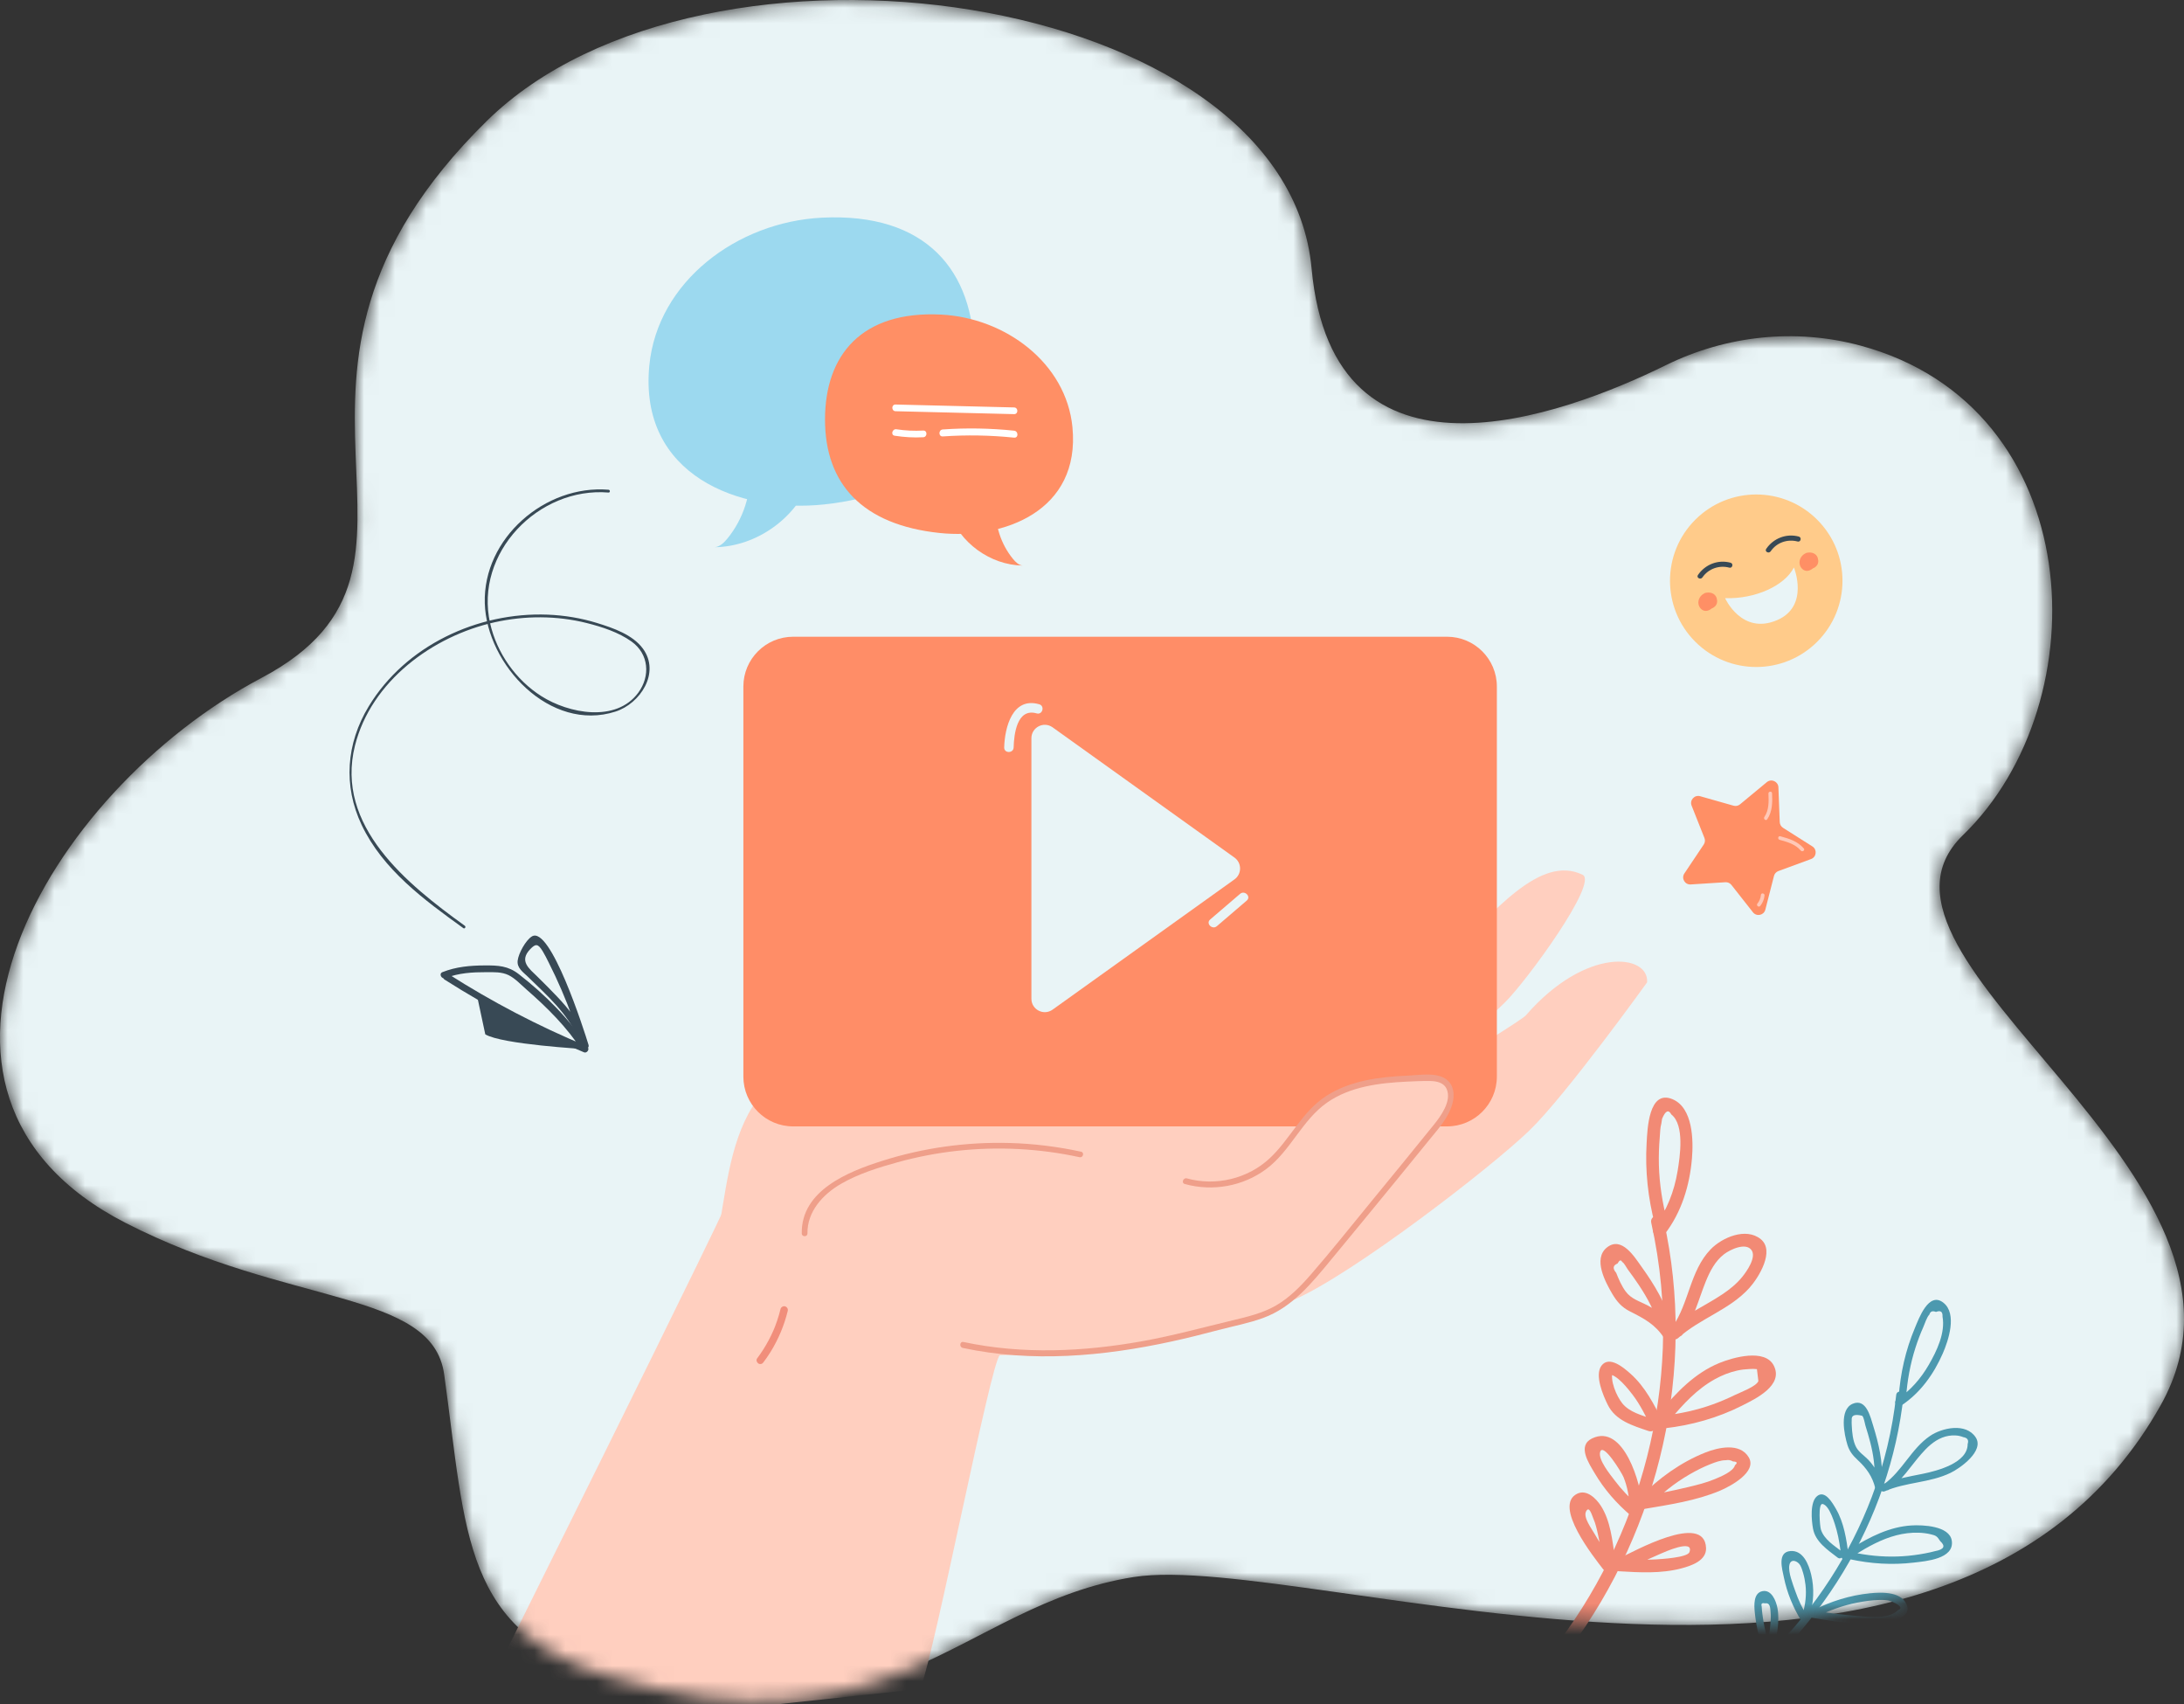 <svg xmlns="http://www.w3.org/2000/svg" width="141" height="110" viewBox="0 0 141 110" fill="none">
  <rect x="0" y="0" width="141" height="110" fill="#333333" stroke="none"/>
  <mask id="mask0_869_2633" style="mask-type:luminance" maskUnits="userSpaceOnUse" x="0" y="0" width="141" height="110">
    <path d="M120.099 22.302C115.91 21.175 111.451 21.651 107.558 23.565C100.81 26.882 86.056 32.323 84.677 17.33C83.017 -0.702 45.469 -5.975 31.439 7.796C14.37 24.548 30.744 36.431 16.877 43.756C3.01 51.081 -8.256 70.521 8.084 78.917C18.665 84.354 27.91 83.217 28.676 88.708C30.122 99.07 29.826 105.33 39.33 108.209C57.304 113.653 61.998 103.546 73.195 101.785C84.393 100.024 125.708 115.317 139.504 90.679C147.82 75.827 118.375 61.994 126.73 53.902C135.622 45.289 134.826 26.262 120.099 22.302V22.302Z" fill="white"/>
  </mask>
  <g mask="url(#mask0_869_2633)">
    <path d="M120.099 22.302C115.91 21.175 111.451 21.651 107.558 23.565C100.81 26.882 86.056 32.323 84.677 17.33C83.017 -0.702 45.469 -5.975 31.439 7.796C14.37 24.548 30.744 36.431 16.877 43.756C3.01 51.081 -8.256 70.521 8.084 78.917C18.665 84.354 27.91 83.217 28.676 88.708C30.122 99.07 29.826 105.33 39.33 108.209C57.304 113.653 61.998 103.546 73.195 101.785C84.393 100.024 125.708 115.317 139.504 90.679C147.82 75.827 118.375 61.994 126.73 53.902C135.622 45.289 134.826 26.262 120.099 22.302V22.302Z" fill="#E9F4F6"/>
    <path d="M46.842 83.196C49.326 84.254 55.628 84.682 62.288 84.788C64.755 84.829 67.275 84.823 69.659 84.794C75.544 84.711 80.66 84.453 82.398 84.247C82.48 84.235 82.574 84.218 82.668 84.195H82.674C82.921 84.136 83.209 84.03 83.538 83.89C87.35 82.228 96.189 75.42 98.731 72.971C101.087 70.704 106.337 63.404 106.337 63.404C106.472 61.571 102.39 61.066 98.508 65.535C98.261 65.817 94.785 67.955 92.471 69.371C92.424 69.394 92.377 69.423 92.329 69.453C92.141 69.565 91.965 69.676 91.801 69.776C91.066 70.222 90.544 70.534 90.433 70.604C90.526 70.516 90.879 70.217 91.39 69.788C91.507 69.688 91.63 69.582 91.76 69.471C91.801 69.435 91.842 69.394 91.889 69.359C93.557 67.932 96.176 65.677 97.157 64.702C98.596 63.275 103.194 56.967 102.178 56.462C99.465 55.129 96.469 58.805 93.427 61.854C92.37 62.911 87.172 66 85.363 67.427C86.496 66.264 88.852 63.792 89.563 62.664C90.508 61.155 92.029 57.36 91.312 57.138C90.003 56.732 88.823 57.731 85.991 61.337C83.6 64.379 77.663 66.241 76.171 67.181C73.176 69.061 67.126 67.715 57.489 67.598C56.637 67.586 55.856 67.627 55.145 67.71V67.715C45.959 68.778 47.469 77.147 45.772 81.881C45.584 82.404 45.989 82.839 46.841 83.197L46.842 83.196Z" fill="#FFCFBF"/>
    <path d="M83.995 64.004C83.995 64.004 86.535 58.874 83.995 59.703C81.454 60.532 76.715 67.957 71.076 68.166L74.35 70.143L83.995 64.004Z" fill="#FFCFBF"/>
    <path d="M93.422 41.096H51.207C49.431 41.096 47.992 42.535 47.992 44.311V69.484C47.992 71.26 49.431 72.7 51.207 72.7H93.422C95.198 72.7 96.638 71.26 96.638 69.484V44.311C96.638 42.535 95.198 41.096 93.422 41.096Z" fill="#FF8D67"/>
    <path d="M66.588 47.648V64.461C66.588 65.166 67.384 65.575 67.957 65.164L79.698 56.758C80.18 56.413 80.18 55.696 79.698 55.35L67.957 46.944C67.384 46.533 66.588 46.943 66.588 47.647V47.648Z" fill="#E9F4F6"/>
    <path d="M65.441 48.24C65.464 47.395 65.653 45.677 66.93 46.044C67.308 46.152 67.47 45.564 67.092 45.455C65.36 44.958 64.865 46.966 64.831 48.24C64.82 48.633 65.43 48.633 65.441 48.24Z" fill="#E9F4F6"/>
    <path d="M80.06 57.692C79.416 58.243 78.773 58.794 78.129 59.346C77.83 59.602 78.264 60.032 78.561 59.778C79.205 59.226 79.848 58.675 80.492 58.124C80.791 57.868 80.357 57.438 80.06 57.692Z" fill="#E9F4F6"/>
    <path d="M29.894 112.175L59.421 109.007C60.42 106.323 63.921 88.118 64.543 87.467L64.549 87.461C64.573 87.432 64.59 87.414 64.614 87.391C64.772 87.233 64.907 87.12 65.019 87.038C65.236 86.886 65.365 86.85 65.371 86.844C66.54 86.022 68.026 85.346 69.659 84.794L69.665 84.789C75.896 82.668 84.166 82.304 84.189 82.281C85.939 80.166 82.063 78.034 76.489 76.419L75.724 75.99C72.488 75.051 70.305 74.626 67.333 74.022C66.928 73.939 65.272 74.029 64.895 73.953H64.89C64.573 73.888 64.261 73.829 63.962 73.77C62.147 73.418 58.746 74.618 58.123 74.645C49.422 75.034 49.349 74.076 48.197 75.285V75.291C47.857 75.644 47.71 75.884 47.71 75.884C47.839 76.213 30.075 111.776 29.892 112.175H29.894Z" fill="#FFCFBF"/>
    <path d="M58.665 86.993C64.004 88.149 73.339 87.019 78.657 85.526C80.047 85.136 81.52 84.945 82.728 84.157C83.814 83.448 84.66 82.435 85.488 81.436C87.954 78.46 90.403 75.47 92.837 72.467C93.512 71.635 94.122 70.248 93.226 69.659C92.903 69.448 92.491 69.448 92.105 69.456C89.669 69.506 87.024 69.63 85.163 71.202C83.931 72.244 83.22 73.792 82.019 74.87C80.573 76.169 78.442 76.656 76.575 76.114L58.665 86.993V86.993Z" fill="#FFCFBF"/>
    <path d="M62.203 86.615C66.018 87.429 69.941 87.246 73.761 86.561C75.721 86.21 77.631 85.684 79.564 85.221C80.535 84.989 81.526 84.755 82.396 84.249C83.258 83.748 83.973 83.015 84.622 82.269C85.975 80.714 87.26 79.095 88.567 77.502C89.906 75.87 91.245 74.238 92.569 72.595C93.019 72.038 93.727 71.066 93.403 70.301C93.215 69.858 92.733 69.776 92.302 69.77C91.811 69.764 91.316 69.788 90.824 69.811C89.056 69.896 87.162 70.124 85.674 71.166C84.054 72.3 83.325 74.281 81.743 75.457C80.245 76.571 78.281 76.915 76.489 76.418C76.249 76.351 76.392 75.99 76.63 76.057C78.489 76.573 80.561 76.079 81.973 74.759C83.313 73.506 84.056 71.739 85.638 70.726C87.193 69.73 89.089 69.501 90.895 69.423C91.617 69.391 92.622 69.208 93.275 69.598C93.874 69.956 93.936 70.655 93.758 71.271C93.504 72.154 92.871 72.838 92.305 73.535C91.6 74.403 90.893 75.271 90.185 76.137C88.769 77.87 87.347 79.598 85.921 81.322C84.682 82.818 83.436 84.375 81.553 85.063C80.617 85.406 79.633 85.588 78.672 85.841C77.667 86.106 76.659 86.361 75.643 86.582C71.22 87.545 66.621 87.952 62.158 86.999C61.917 86.948 61.958 86.562 62.202 86.615H62.203Z" fill="#EF9F8A"/>
    <path d="M51.762 79.61C51.715 76.834 54.761 75.621 56.956 74.924C59.604 74.082 62.401 73.694 65.178 73.771C66.73 73.814 68.276 74.004 69.793 74.333C70.025 74.383 69.927 74.738 69.695 74.688C67.113 74.127 64.447 73.99 61.82 74.274C60.508 74.416 59.209 74.666 57.937 75.018C56.698 75.359 55.417 75.762 54.299 76.406C53.136 77.075 52.106 78.191 52.13 79.61C52.133 79.847 51.766 79.847 51.761 79.61L51.762 79.61Z" fill="#EF9F8A"/>
    <path d="M50.856 84.612C50.63 85.541 50.254 86.439 49.75 87.252C49.609 87.481 49.455 87.704 49.293 87.919C49.254 87.971 49.215 88.012 49.15 88.03C49.092 88.046 49.015 88.039 48.964 88.006C48.865 87.942 48.797 87.785 48.878 87.677C49.16 87.303 49.412 86.906 49.632 86.492C49.741 86.287 49.842 86.077 49.935 85.864C49.94 85.852 49.97 85.78 49.95 85.828C49.962 85.8 49.973 85.772 49.985 85.744C50.008 85.688 50.03 85.631 50.052 85.575C50.094 85.465 50.134 85.354 50.172 85.242C50.257 84.993 50.33 84.74 50.392 84.485C50.422 84.362 50.567 84.278 50.689 84.316C50.816 84.358 50.889 84.482 50.857 84.613L50.856 84.612Z" fill="#F18E7B"/>
    <path d="M104.404 113.005C111.937 110.262 118.015 104.088 120.847 96.607C121.649 94.489 122.179 92.281 122.421 90.028C122.454 89.724 122.929 89.751 122.897 90.057C122.027 98.15 117.416 105.657 110.73 110.269C108.832 111.579 106.78 112.644 104.613 113.433C104.328 113.537 104.115 113.11 104.404 113.005Z" fill="#4C99AF"/>
    <path d="M114.827 106.74C115.383 106.966 115.94 107.194 116.516 107.365C117.041 107.522 117.84 107.796 118.391 107.639C118.655 107.678 118.783 107.521 118.772 107.169C118.575 107.039 118.359 106.966 118.123 106.952C117.778 106.914 117.428 106.964 117.084 106.994C116.4 107.053 115.716 107.119 115.033 107.181C114.73 107.209 114.634 106.742 114.939 106.714C115.649 106.649 119.621 105.819 119.398 107.471C119.178 109.102 115.4 107.487 114.677 107.192C114.394 107.077 114.542 106.624 114.826 106.74L114.827 106.74Z" fill="#4C99AF"/>
    <path d="M117.006 103.939C117.956 104.092 118.912 104.219 119.872 104.296C120.576 104.353 121.989 104.522 122.528 103.925C122.792 103.827 122.742 103.68 122.378 103.483C122.274 103.434 122.17 103.386 122.065 103.337C121.829 103.261 121.565 103.259 121.32 103.265C120.848 103.276 120.374 103.346 119.912 103.435C118.978 103.618 118.09 103.94 117.243 104.371C116.97 104.51 116.76 104.082 117.035 103.943C118.193 103.352 119.44 102.962 120.736 102.833C121.504 102.756 122.871 102.709 123.136 103.691C123.36 104.524 121.674 104.766 121.159 104.8C119.779 104.893 118.336 104.633 116.979 104.414C116.678 104.366 116.704 103.89 117.007 103.938L117.006 103.939Z" fill="#4C99AF"/>
    <path d="M119.556 100.179C120.518 100.391 121.499 100.491 122.485 100.46C122.967 100.445 123.447 100.398 123.923 100.322C124.151 100.286 124.379 100.243 124.605 100.193C124.715 100.17 124.823 100.143 124.931 100.113C125.509 100.007 125.619 99.792 125.262 99.469C125.054 99.145 124.987 99.107 124.648 99.026C124.391 98.964 124.125 98.932 123.861 98.924C123.378 98.909 122.895 98.971 122.427 99.092C121.472 99.339 120.602 99.825 119.77 100.341C119.509 100.503 119.302 100.074 119.561 99.913C120.734 99.185 121.996 98.543 123.399 98.456C124.122 98.411 125.864 98.476 126.008 99.439C126.186 100.625 124.315 100.763 123.557 100.853C122.165 101.019 120.773 100.931 119.406 100.631C119.107 100.565 119.259 100.113 119.556 100.178V100.179Z" fill="#4C99AF"/>
    <path d="M121.48 95.818C122.334 95.445 123.24 95.307 124.147 95.12C125.086 94.927 127.04 94.42 127.033 93.2C127.116 92.949 127.022 92.801 126.754 92.757C126.592 92.692 126.423 92.655 126.248 92.647C125.962 92.629 125.659 92.681 125.393 92.785C124.845 92.999 124.409 93.419 124.029 93.856C123.345 94.641 122.81 95.525 121.953 96.145C121.707 96.323 121.392 95.965 121.641 95.785C122.819 94.933 123.399 93.498 124.602 92.679C125.377 92.151 126.923 91.809 127.553 92.772C128.123 93.642 126.566 94.753 125.927 95.062C124.59 95.71 123.046 95.654 121.689 96.247C121.409 96.369 121.198 95.942 121.48 95.818H121.48Z" fill="#4C99AF"/>
    <path d="M122.454 90.342C123.329 89.762 124.005 88.984 124.529 88.078C125.036 87.201 125.601 86.025 125.41 84.977C125.428 84.659 125.288 84.558 124.988 84.674C124.76 84.585 124.619 84.641 124.564 84.841C124.391 85.017 124.272 85.421 124.172 85.646C123.977 86.085 123.807 86.534 123.661 86.991C123.325 88.041 123.13 89.123 123.054 90.223C123.033 90.529 122.557 90.501 122.578 90.194C122.685 88.654 123.024 87.14 123.624 85.716C123.88 85.108 124.518 83.319 125.473 84.085C126.367 84.801 125.79 86.522 125.427 87.353C124.845 88.683 123.986 89.893 122.766 90.703C122.514 90.87 122.198 90.512 122.453 90.342H122.454Z" fill="#4C99AF"/>
    <path d="M121.017 95.512C121.065 94.686 120.948 93.883 120.743 93.084C120.652 92.727 120.546 92.374 120.436 92.023C120.389 91.871 120.339 91.488 120.224 91.377C119.745 91.257 119.519 91.345 119.547 91.641C119.541 91.757 119.542 91.873 119.549 91.989C119.569 92.435 119.618 92.996 119.832 93.399C120.014 93.74 120.357 93.945 120.619 94.218C121.087 94.708 121.379 95.309 121.537 95.963C121.609 96.261 121.142 96.354 121.07 96.056C120.887 95.299 120.5 94.755 119.933 94.232C119.621 93.944 119.401 93.674 119.273 93.261C119.063 92.583 118.729 90.975 119.614 90.601C120.487 90.232 120.759 91.46 120.938 92.035C121.292 93.178 121.563 94.337 121.494 95.541C121.476 95.848 121.001 95.819 121.018 95.512H121.017Z" fill="#4C99AF"/>
    <path d="M118.877 100.47C118.8 99.899 118.727 99.323 118.575 98.766C118.477 98.406 118.119 97.137 117.661 97.071C117.367 97.029 117.489 98.497 117.558 98.717C117.757 99.35 118.398 99.746 118.902 100.134C119.143 100.32 118.881 100.719 118.637 100.531C117.989 100.03 117.202 99.517 117.047 98.653C116.953 98.13 116.836 96.934 117.324 96.553C117.826 96.161 118.301 96.993 118.52 97.368C119.054 98.28 119.205 99.347 119.345 100.377C119.386 100.679 118.919 100.775 118.877 100.47Z" fill="#4C99AF"/>
    <path d="M116.258 104.554C115.745 103.707 115.37 102.787 115.17 101.817C115.059 101.276 114.727 100.183 115.586 100.108C116.411 100.037 116.775 100.98 116.929 101.622C117.143 102.509 117.092 103.425 116.839 104.296C116.754 104.591 116.302 104.441 116.387 104.147C116.56 103.547 116.634 102.926 116.565 102.303C116.536 102.04 116.485 101.777 116.411 101.523C116.365 101.362 116.311 101.192 116.232 101.042C116.078 100.754 115.614 100.557 115.524 101.007C115.432 101.473 115.754 102.255 115.903 102.692C116.102 103.273 116.37 103.82 116.687 104.345C116.846 104.607 116.417 104.815 116.259 104.554H116.258Z" fill="#4C99AF"/>
    <path d="M113.936 106.875C113.622 105.961 113.383 105.019 113.288 104.057C113.245 103.616 113.194 102.814 113.784 102.697C114.378 102.579 114.671 103.342 114.755 103.8C114.914 104.667 114.692 105.625 114.533 106.475C114.477 106.773 114.001 106.748 114.057 106.447C114.154 105.931 114.242 105.411 114.293 104.887C114.319 104.615 114.34 104.338 114.312 104.065C114.283 103.786 114.297 103.426 113.947 103.485C113.754 103.44 113.683 103.505 113.735 103.682C113.743 103.848 113.759 104.015 113.781 104.18C113.812 104.433 113.854 104.684 113.902 104.934C114.014 105.523 114.171 106.099 114.365 106.666C114.463 106.952 114.036 107.165 113.937 106.875H113.936Z" fill="#4C99AF"/>
    <path d="M95.124 111.677C102.542 105.722 107.001 96.482 107.353 87.001C107.453 84.287 107.198 81.578 106.606 78.927C106.491 78.412 107.3 78.274 107.414 78.789C109.54 88.312 107.167 98.616 101.341 106.412C99.7 108.608 97.787 110.589 95.651 112.305C95.24 112.635 94.711 112.009 95.123 111.677H95.124Z" fill="#F28A75"/>
    <path d="M104.599 100.597C105.372 100.642 106.151 100.693 106.927 100.646C107.248 100.626 108.942 100.527 109.07 100.181C109.394 99.294 107.417 100.19 107.203 100.284C106.466 100.61 105.729 100.939 104.992 101.266C104.511 101.48 104.166 100.736 104.65 100.521C105.391 100.192 110.052 97.556 110.144 99.912C110.176 100.731 109.183 101.061 108.55 101.227C107.242 101.572 105.864 101.492 104.528 101.413C104 101.382 104.072 100.565 104.599 100.597H104.599Z" fill="#F28A75"/>
    <path d="M105.955 96.592C106.975 96.419 107.989 96.219 108.994 95.978C109.576 95.839 110.162 95.695 110.714 95.463C111.082 95.307 111.902 94.981 112.012 94.567C112.192 94.417 112.149 94.336 111.88 94.325C111.736 94.238 111.583 94.212 111.42 94.246C111.077 94.245 110.748 94.374 110.432 94.497C109.971 94.677 109.52 94.907 109.091 95.154C108.109 95.719 107.238 96.424 106.446 97.231C106.077 97.608 105.552 96.978 105.919 96.604C107.101 95.397 108.514 94.381 110.09 93.752C110.915 93.423 112.334 93.089 112.904 94.066C113.453 95.008 111.706 95.932 111.055 96.208C109.508 96.864 107.739 97.121 106.093 97.4C105.574 97.489 105.433 96.681 105.955 96.593L105.955 96.592Z" fill="#F28A75"/>
    <path d="M107.322 91.378C108.444 91.253 109.543 91.019 110.605 90.633C111.079 90.46 111.543 90.263 111.997 90.04C112.33 89.876 113.386 89.489 113.522 89.139C113.49 88.882 113.459 88.624 113.428 88.367C113.262 88.349 113.096 88.347 112.931 88.361C112.672 88.371 112.419 88.402 112.166 88.457C111.662 88.567 111.172 88.762 110.72 89.012C109.567 89.648 108.659 90.625 107.831 91.63C107.497 92.035 106.82 91.572 107.155 91.165C108.222 89.872 109.423 88.616 111.005 87.97C111.868 87.618 113.946 87.015 114.517 88.139C115.167 89.42 113.328 90.286 112.474 90.719C110.907 91.512 109.203 91.992 107.461 92.187C106.939 92.245 106.796 91.438 107.322 91.379V91.378Z" fill="#F28A75"/>
    <path d="M107.828 85.723C108.842 84.81 110.079 84.285 111.203 83.533C111.667 83.223 112.113 82.863 112.468 82.428C112.77 82.059 113.408 81.151 113.08 80.687C112.712 80.166 111.698 80.649 111.306 80.949C110.728 81.391 110.384 82.069 110.118 82.728C109.654 83.885 109.371 85.079 108.643 86.112C108.339 86.544 107.664 86.078 107.968 85.647C109.051 84.109 109.102 82.021 110.438 80.636C111.17 79.877 112.712 79.199 113.672 79.975C114.613 80.736 113.532 82.471 112.939 83.128C111.664 84.54 109.755 85.091 108.355 86.351C107.962 86.704 107.436 86.076 107.828 85.724V85.723Z" fill="#F28A75"/>
    <path d="M106.802 79.187C107.619 78.126 108.088 76.895 108.307 75.58C108.459 74.659 108.771 72.609 107.904 71.932C107.722 71.59 107.522 71.684 107.303 72.215C107.288 72.313 107.273 72.412 107.258 72.51C107.178 72.786 107.18 73.112 107.155 73.399C107.104 73.995 107.084 74.592 107.099 75.189C107.132 76.45 107.335 77.697 107.656 78.916C107.79 79.425 106.982 79.562 106.848 79.054C106.395 77.332 106.202 75.555 106.307 73.775C106.357 72.921 106.428 70.288 107.985 70.948C109.298 71.505 109.333 73.599 109.233 74.773C109.084 76.526 108.558 78.247 107.477 79.651C107.156 80.069 106.48 79.605 106.802 79.187Z" fill="#F28A75"/>
    <path d="M107.122 85.66C106.846 84.675 106.368 83.785 105.803 82.936C105.572 82.589 105.326 82.252 105.079 81.915C105.003 81.812 104.849 81.499 104.73 81.451C104.651 81.291 104.55 81.324 104.429 81.549C104.129 81.672 104.1 81.873 104.342 82.152C104.499 82.559 104.693 83.001 104.953 83.353C105.315 83.843 105.839 83.979 106.354 84.245C107.077 84.619 107.641 85.174 108.079 85.854C108.361 86.291 107.737 86.824 107.451 86.381C106.868 85.476 106.151 85.106 105.22 84.636C104.7 84.373 104.383 84.006 104.089 83.509C103.651 82.768 102.826 81.249 103.741 80.517C104.695 79.753 105.528 81.133 105.984 81.767C106.819 82.93 107.541 84.133 107.931 85.521C108.073 86.028 107.264 86.164 107.123 85.66H107.122Z" fill="#F28A75"/>
    <path d="M106.608 92.114C106.252 91.4 105.9 90.677 105.416 90.038C105.18 89.727 104.309 88.592 103.825 88.732C103.931 88.643 104.036 88.555 104.141 88.466C103.891 89.058 104.381 90.137 104.742 90.582C105.208 91.154 106.015 91.352 106.698 91.586C107.198 91.757 106.922 92.529 106.422 92.358C105.404 92.009 104.301 91.695 103.793 90.66C103.508 90.081 102.93 88.755 103.393 88.142C103.902 87.469 104.848 88.291 105.271 88.668C106.217 89.51 106.797 90.656 107.353 91.772C107.588 92.244 106.843 92.586 106.607 92.114H106.608Z" fill="#F28A75"/>
    <path d="M105.31 97.84C104.371 97.044 103.57 96.133 102.945 95.069C102.58 94.448 101.811 93.31 102.783 92.84C104.834 91.846 105.953 95.829 106.019 97.122C106.045 97.642 105.237 97.788 105.211 97.261C105.177 96.598 105.068 95.961 104.818 95.342C104.697 95.045 103.476 93.043 103.303 93.725C103.174 94.229 103.957 95.17 104.24 95.547C104.69 96.147 105.203 96.681 105.776 97.166C106.175 97.504 105.713 98.182 105.311 97.841L105.31 97.84Z" fill="#F28A75"/>
    <path d="M103.495 101.276C102.935 100.546 100.226 97.165 101.835 96.403C102.447 96.113 103.05 96.724 103.346 97.178C103.973 98.14 104.098 99.43 104.258 100.538C104.333 101.059 103.525 101.201 103.45 100.677C103.37 100.126 103.285 99.574 103.164 99.031C103.089 98.691 103.012 98.34 102.871 98.02C102.778 97.809 102.602 97.138 102.395 97.554C102.203 97.94 102.754 98.658 102.957 99.017C103.303 99.625 103.698 100.196 104.122 100.75C104.443 101.167 103.817 101.696 103.495 101.277V101.276Z" fill="#F28A75"/>
    <path d="M117.321 41.419C119.495 39.245 119.495 35.719 117.321 33.545C115.146 31.371 111.621 31.371 109.447 33.545C107.272 35.719 107.272 39.245 109.447 41.419C111.621 43.593 115.146 43.593 117.321 41.419Z" fill="#FFCB8A"/>
    <path d="M114.315 35.583C114.701 35.017 115.398 34.775 116.055 34.95C116.259 35.005 116.335 34.686 116.132 34.631C115.324 34.415 114.494 34.741 114.026 35.426C113.908 35.601 114.197 35.756 114.315 35.582V35.583Z" fill="#384955"/>
    <path d="M109.907 37.27C110.294 36.704 110.991 36.462 111.647 36.637C111.851 36.691 111.928 36.372 111.724 36.318C110.917 36.102 110.087 36.427 109.619 37.113C109.5 37.287 109.789 37.442 109.907 37.269V37.27Z" fill="#384955"/>
    <path d="M115.816 36.626C115.208 37.816 113.309 38.669 111.373 38.608C111.373 38.608 112.443 41.005 114.726 40.027C116.838 39.123 115.816 36.626 115.816 36.626Z" fill="#E9F4F6"/>
    <path d="M110.282 39.181C110.459 39.09 110.639 38.829 110.469 38.647C110.294 38.461 110.016 38.611 109.903 38.791C109.788 38.975 109.866 39.248 110.108 39.263C110.32 39.275 110.582 39.059 110.651 38.869C110.724 38.669 110.635 38.437 110.419 38.379C110.21 38.322 109.981 38.434 109.88 38.622C109.777 38.81 109.828 39.038 109.98 39.183C110.148 39.343 110.382 39.341 110.58 39.239C111.067 38.986 110.868 38.336 110.37 38.256C109.903 38.181 109.505 38.684 109.697 39.121C109.781 39.315 109.975 39.459 110.193 39.425C110.438 39.385 110.692 39.151 110.753 38.911C110.879 38.415 110.24 38.106 109.943 38.531C109.798 38.737 109.819 39.023 110.005 39.197C110.205 39.385 110.471 39.309 110.65 39.135C110.832 38.959 110.92 38.692 110.765 38.469C110.609 38.243 110.326 38.208 110.078 38.273C109.924 38.313 109.922 38.56 110.085 38.59C110.198 38.611 110.309 38.621 110.424 38.621C110.635 38.619 110.628 38.291 110.417 38.293C110.33 38.293 110.247 38.287 110.161 38.271C110.164 38.377 110.166 38.483 110.168 38.588C110.344 38.542 110.637 38.624 110.466 38.85C110.421 38.909 110.33 39.009 110.247 38.972C110.159 38.932 110.16 38.794 110.205 38.724C110.257 38.645 110.384 38.618 110.43 38.718C110.477 38.818 110.392 38.928 110.323 38.992C110.242 39.067 110.125 39.151 110.033 39.049C109.973 38.983 109.964 38.886 109.988 38.804C110.04 38.623 110.233 38.521 110.407 38.607C110.484 38.646 110.563 38.736 110.541 38.831C110.518 38.93 110.352 39.01 110.257 38.979C110.018 38.902 110.26 38.614 110.34 38.698C110.432 38.793 110.16 38.88 110.14 38.928C110.122 38.971 110.246 38.949 110.249 38.901C110.232 38.878 110.215 38.857 110.198 38.835C110.177 38.866 110.149 38.887 110.114 38.899C109.926 38.995 110.095 39.276 110.282 39.181Z" fill="#FF8F65"/>
    <path d="M116.812 36.596C116.989 36.506 117.168 36.245 116.998 36.063C116.824 35.877 116.546 36.026 116.432 36.206C116.317 36.391 116.396 36.664 116.637 36.678C116.849 36.691 117.112 36.475 117.181 36.285C117.254 36.084 117.165 35.853 116.948 35.794C116.739 35.738 116.511 35.85 116.409 36.038C116.306 36.225 116.357 36.454 116.509 36.598C116.677 36.759 116.912 36.757 117.109 36.654C117.596 36.401 117.398 35.751 116.899 35.672C116.432 35.597 116.035 36.099 116.226 36.536C116.311 36.73 116.505 36.875 116.722 36.84C116.967 36.801 117.221 36.567 117.283 36.327C117.409 35.83 116.769 35.522 116.472 35.946C116.328 36.153 116.349 36.439 116.534 36.613C116.734 36.8 117 36.724 117.179 36.551C117.361 36.375 117.449 36.108 117.295 35.884C117.138 35.659 116.855 35.623 116.608 35.689C116.453 35.729 116.451 35.976 116.615 36.006C116.727 36.026 116.839 36.037 116.953 36.036C117.165 36.035 117.158 35.707 116.946 35.708C116.86 35.708 116.777 35.703 116.691 35.687C116.693 35.792 116.695 35.898 116.698 36.004C116.873 35.958 117.166 36.04 116.995 36.265C116.95 36.324 116.86 36.425 116.777 36.388C116.688 36.348 116.689 36.21 116.734 36.14C116.786 36.06 116.914 36.034 116.96 36.134C117.006 36.234 116.922 36.344 116.853 36.408C116.772 36.483 116.654 36.567 116.562 36.465C116.503 36.398 116.494 36.301 116.518 36.219C116.57 36.038 116.762 35.936 116.936 36.023C117.013 36.062 117.093 36.152 117.071 36.247C117.047 36.345 116.882 36.426 116.787 36.395C116.548 36.318 116.789 36.03 116.87 36.113C116.962 36.208 116.689 36.295 116.669 36.344C116.651 36.387 116.776 36.364 116.778 36.316C116.761 36.294 116.744 36.272 116.727 36.25C116.706 36.281 116.679 36.303 116.644 36.315C116.455 36.411 116.625 36.692 116.812 36.596Z" fill="#FF8F65"/>
    <path d="M41.921 23.586C42.452 18.156 47.604 14.326 53.053 14.05C59.803 13.707 62.898 17.488 62.898 22.944C62.898 28.401 59.733 31.866 53.193 32.558C47.767 33.133 41.226 30.703 41.921 23.586Z" fill="#9CD9EF"/>
    <path d="M48.421 30.241C48.52 31.859 47.988 33.506 46.961 34.76C46.747 35.022 46.483 35.282 46.147 35.319C48.884 35.278 51.498 33.381 52.384 30.791L48.421 30.242V30.241Z" fill="#9CD9EF"/>
    <path d="M69.237 27.567C68.833 23.431 64.91 20.515 60.76 20.304C55.621 20.044 53.263 22.923 53.263 27.078C53.263 31.233 55.673 33.872 60.654 34.399C64.786 34.836 69.767 32.986 69.237 27.567Z" fill="#FF8F65"/>
    <path d="M64.288 32.635C64.212 33.866 64.618 35.121 65.4 36.076C65.563 36.275 65.764 36.473 66.02 36.502C63.936 36.471 61.945 35.026 61.27 33.053L64.288 32.635H64.288Z" fill="#FF8F65"/>
    <path d="M57.818 26.541C60.369 26.603 62.92 26.667 65.471 26.729C65.749 26.736 65.749 26.304 65.471 26.297C62.92 26.235 60.369 26.172 57.818 26.109C57.54 26.102 57.54 26.534 57.818 26.541Z" fill="white"/>
    <path d="M57.761 28.122C58.374 28.218 58.985 28.254 59.604 28.221C59.88 28.206 59.882 27.774 59.604 27.789C59.025 27.82 58.449 27.795 57.875 27.706C57.604 27.663 57.486 28.079 57.761 28.122V28.122Z" fill="white"/>
    <path d="M60.868 28.168C62.403 28.061 63.941 28.088 65.471 28.247C65.759 28.277 65.757 27.827 65.471 27.797C63.941 27.638 62.403 27.611 60.868 27.718C60.581 27.737 60.578 28.188 60.868 28.168Z" fill="white"/>
    <path d="M28.769 63.128C29.613 62.794 30.502 62.745 31.4 62.746C31.879 62.746 32.39 62.721 32.835 62.938C33.253 63.142 33.628 63.549 33.979 63.855C35.328 65.034 36.605 66.295 37.576 67.812C37.661 67.709 37.746 67.606 37.831 67.503C34.735 66.215 31.763 64.661 28.935 62.859C28.7 62.709 28.468 63.077 28.705 63.227C31.566 65.05 34.574 66.615 37.706 67.919C37.874 67.989 38.058 67.762 37.96 67.61C36.798 65.794 35.197 64.199 33.498 62.877C32.798 62.332 32.162 62.306 31.291 62.311C30.352 62.315 29.447 62.395 28.567 62.743C28.306 62.846 28.51 63.23 28.768 63.128L28.769 63.128Z" fill="#384955"/>
    <path d="M37.768 67.711C37.768 67.711 32.412 67.411 31.33 66.759L30.824 64.389L37.769 67.712L37.768 67.711Z" fill="#384955"/>
    <path d="M37.996 67.439C37.714 66.502 35.528 59.699 34.336 60.441C33.941 60.686 33.48 61.523 33.421 61.994C33.361 62.477 33.767 62.736 34.083 63.044C35.296 64.227 36.66 65.426 37.33 67.016C37.439 67.275 37.822 67.071 37.715 66.815C37.313 65.861 36.679 65.074 35.972 64.327C35.562 63.893 35.136 63.471 34.711 63.051C34.168 62.517 33.489 62.034 34.232 61.261C34.583 60.896 34.733 60.898 35.039 61.398C35.18 61.629 35.299 61.874 35.42 62.115C35.716 62.7 35.993 63.293 36.252 63.895C36.764 65.081 37.199 66.298 37.572 67.535C37.652 67.802 38.076 67.706 37.995 67.439H37.996Z" fill="#384955"/>
    <path d="M39.289 31.609C35.194 31.271 31.177 34.74 31.298 38.934C31.413 42.905 35.514 47.284 39.734 45.928C41.333 45.415 42.646 43.422 41.508 41.865C40.847 40.962 39.58 40.53 38.552 40.212C37.517 39.891 36.434 39.713 35.352 39.671C30.835 39.497 26.18 41.668 23.804 45.59C22.353 47.985 22.145 50.709 23.35 53.248C24.724 56.14 27.386 58.08 29.913 59.904C30.007 59.972 30.103 59.818 30.009 59.751C26.311 57.082 21.611 53.322 22.919 48.117C23.96 43.976 27.923 41.055 31.936 40.163C33.884 39.73 35.938 39.725 37.878 40.212C38.862 40.459 39.939 40.809 40.77 41.404C41.893 42.208 42 43.633 41.206 44.71C39.772 46.654 36.704 46.045 34.956 44.935C33.3 43.884 32.077 42.147 31.644 40.235C30.617 35.696 34.758 31.416 39.284 31.79C39.399 31.8 39.405 31.619 39.289 31.61L39.289 31.609Z" fill="#384955"/>
    <path d="M115.111 53.428L117.009 54.63C117.328 54.833 117.277 55.315 116.922 55.445L114.814 56.22C114.672 56.272 114.566 56.39 114.529 56.535L113.971 58.712C113.878 59.078 113.404 59.178 113.17 58.88L111.781 57.115C111.688 56.996 111.543 56.932 111.393 56.941L109.152 57.084C108.774 57.108 108.533 56.689 108.744 56.374L109.994 54.508C110.078 54.383 110.095 54.225 110.039 54.085L109.211 51.998C109.071 51.646 109.396 51.286 109.761 51.389L111.921 52.002C112.066 52.043 112.221 52.01 112.337 51.914L114.067 50.481C114.359 50.239 114.801 50.437 114.815 50.815L114.901 53.06C114.907 53.21 114.986 53.348 115.113 53.428H115.111Z" fill="#FF8F65"/>
    <path d="M114.171 51.222C114.194 51.736 114.211 52.284 113.909 52.729C113.825 52.855 114.006 53.006 114.092 52.88C114.433 52.378 114.432 51.786 114.406 51.2C114.399 51.047 114.164 51.07 114.17 51.222L114.171 51.222Z" fill="#FFC8B7"/>
    <path d="M114.895 54.206C115.395 54.34 115.913 54.489 116.26 54.898C116.358 55.013 116.553 54.878 116.455 54.762C116.06 54.299 115.503 54.125 114.934 53.973C114.787 53.933 114.749 54.167 114.895 54.206Z" fill="#FFC8B7"/>
    <path d="M113.685 57.759C113.665 57.969 113.592 58.156 113.459 58.32C113.364 58.439 113.545 58.59 113.642 58.471C113.799 58.277 113.895 58.047 113.919 57.797C113.933 57.647 113.699 57.606 113.685 57.759H113.685Z" fill="#FFC8B7"/>
  </g>
</svg>